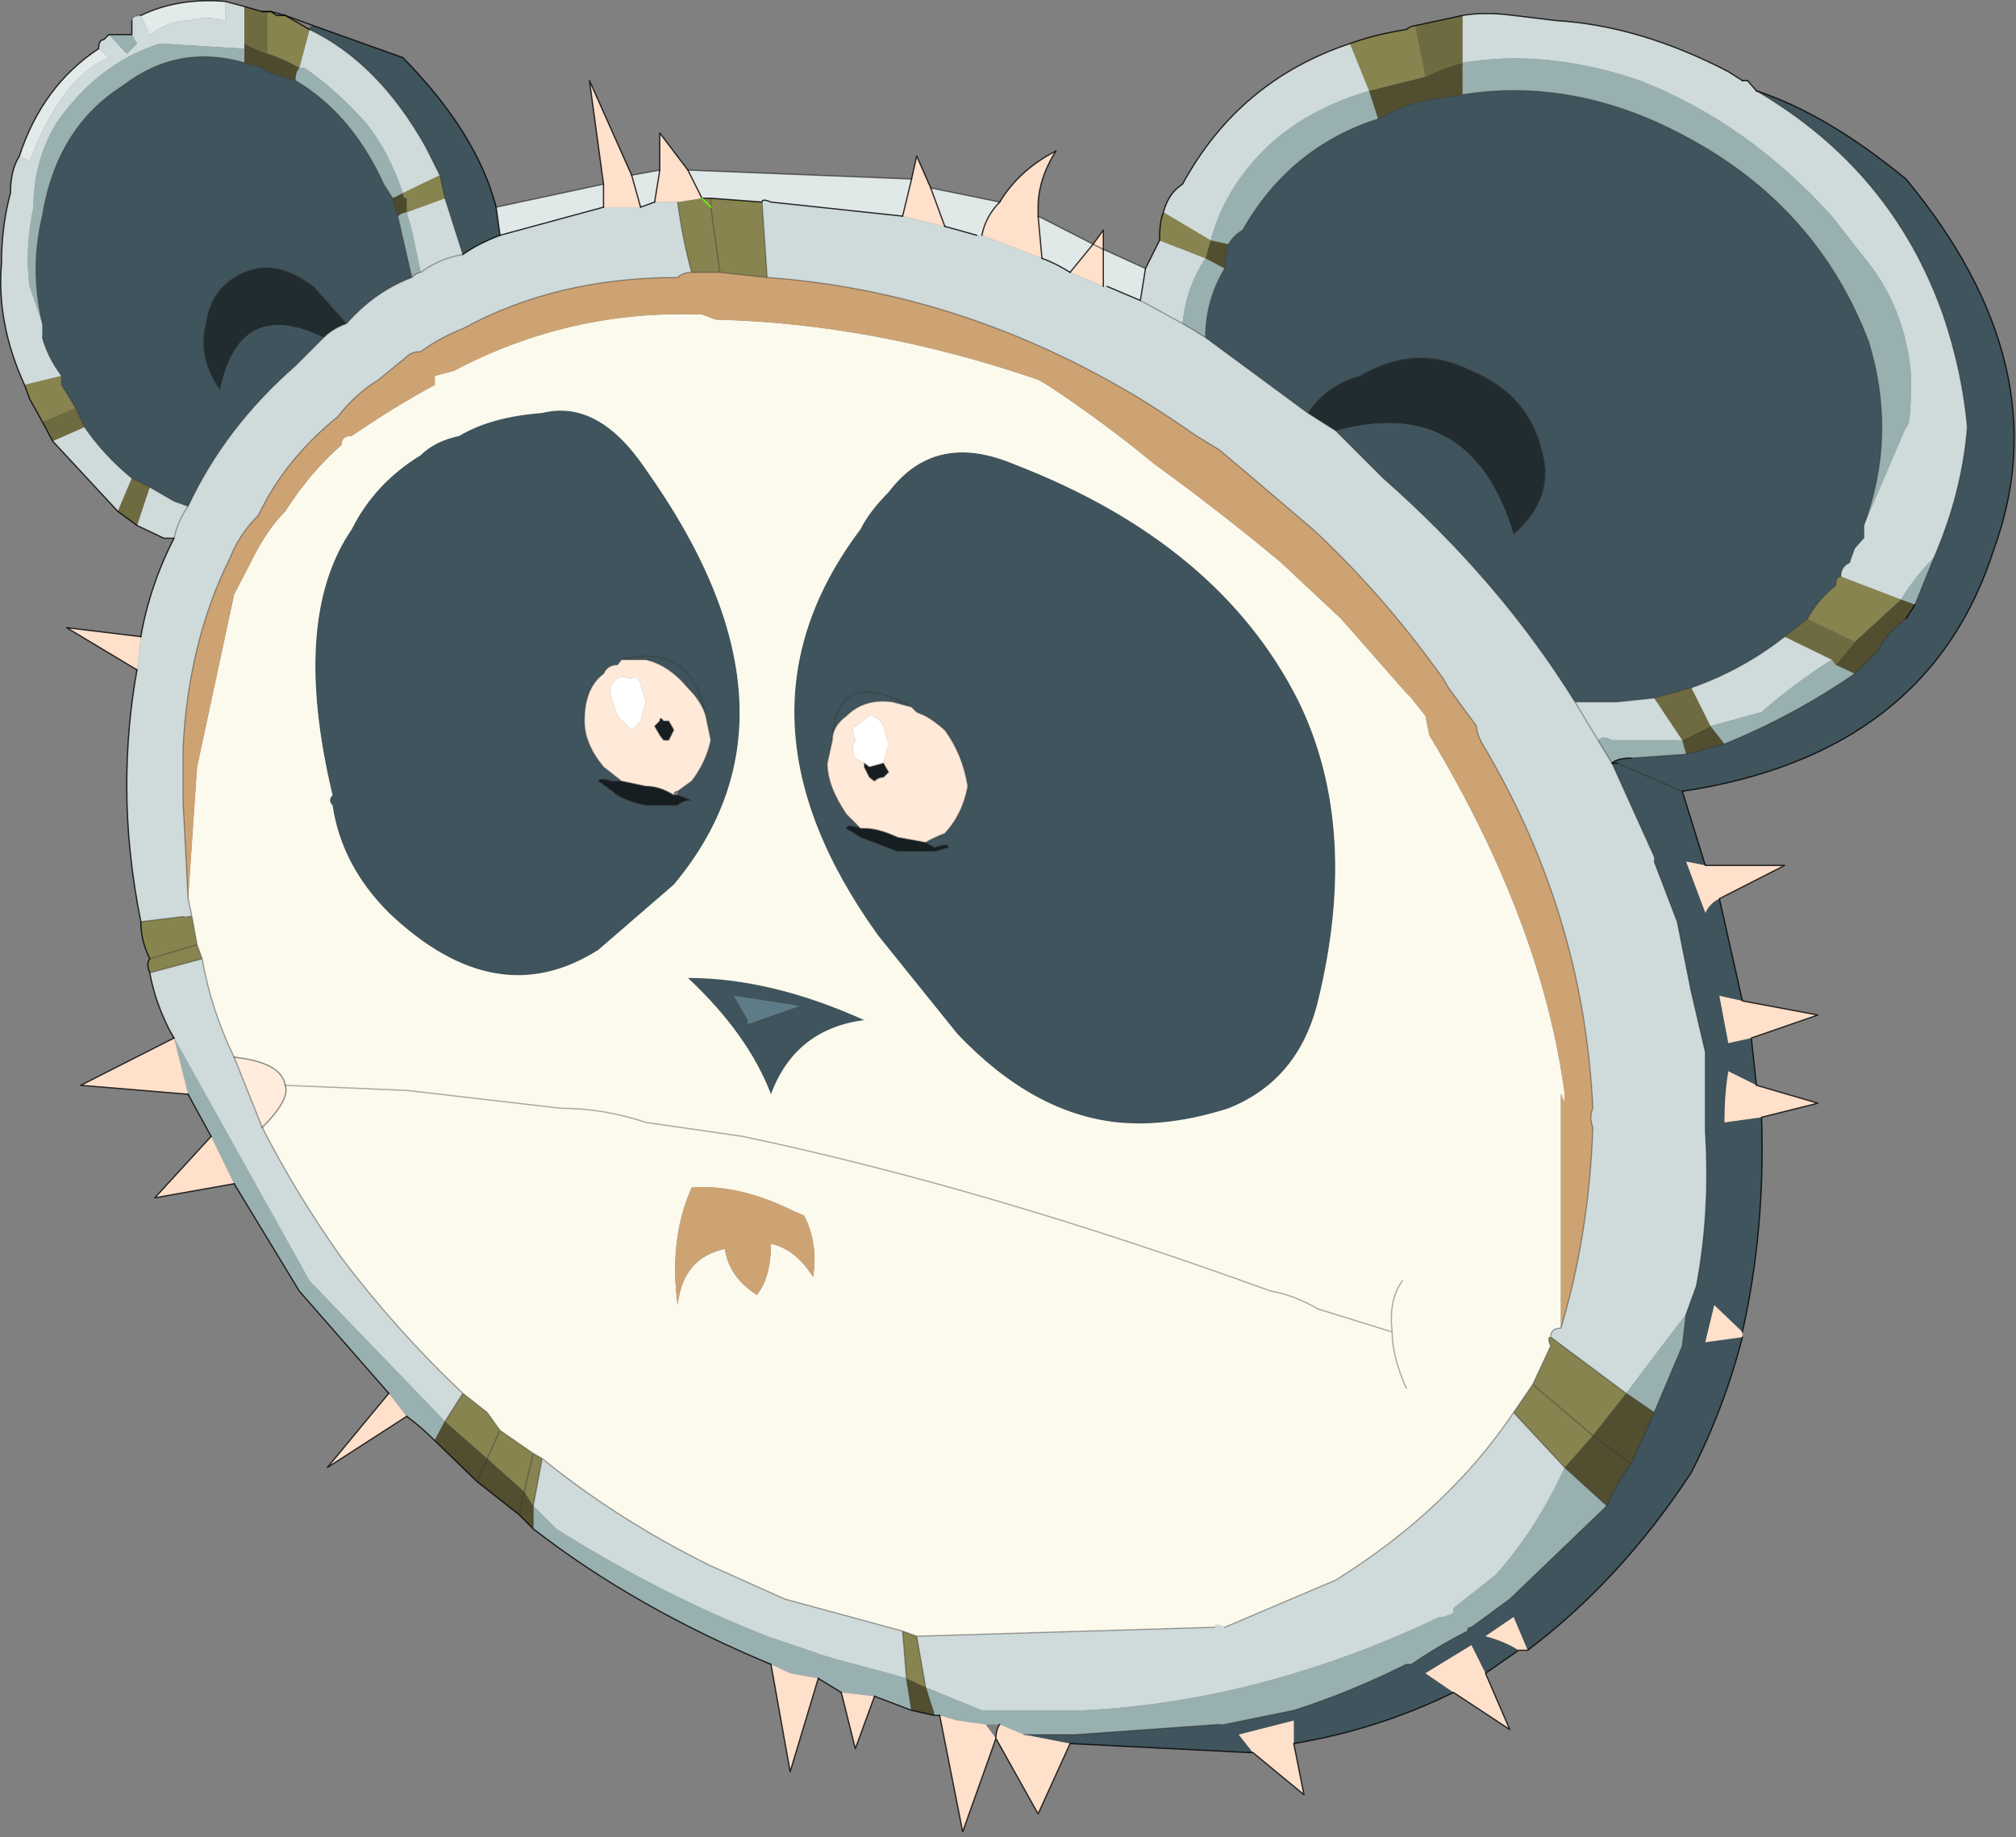 <?xml version="1.0" encoding="UTF-8" standalone="no"?>
<!DOCTYPE svg PUBLIC "-//W3C//DTD SVG 1.1//EN" "http://www.w3.org/Graphics/SVG/1.1/DTD/svg11.dtd">
<svg width="100%" height="100%" viewBox="0 0 169 154" version="1.1" xmlns="http://www.w3.org/2000/svg" xmlns:xlink="http://www.w3.org/1999/xlink" xml:space="preserve" xmlns:serif="http://www.serif.com/" style="fill-rule:evenodd;clip-rule:evenodd;stroke-linecap:round;stroke-linejoin:round;">
    <rect x="0" y="0" width="169" height="154" fill="#808080" stroke="none"/>
    <g transform="matrix(1,0,0,1,-182.504,-116.236)">
        <g transform="matrix(2.143,0,0,2.143,-305.117,-220.635)">
            <g id="shape0">
                <path d="M296.25,160.75C299.783,162.817 302.217,165.733 303.55,169.5C304.05,170.967 304.367,172.433 304.5,173.9C304.367,175.6 303.933,177.3 303.2,179C302.7,179.5 302.267,180.05 301.9,180.65L299.55,179.75C299.55,179.483 299.667,179.3 299.9,179.2L300.1,178.65L300.45,178.25L300.45,177.75L302.1,173.9C302.233,173.9 302.3,173.233 302.3,171.9C302.167,170.3 301.667,168.9 300.8,167.7L299.2,165.65C297,163.217 294.5,161.45 291.7,160.35C289.267,159.517 286.95,159.283 284.75,159.65L284.75,157.8C285.35,157.7 286.017,157.7 286.75,157.8L288.4,158C290.6,158.133 292.85,158.8 295.15,160L295.7,160.35L295.9,160.35L296.25,160.75M234.35,197.8L234.15,197.45C233.783,196.717 233.533,195.983 233.4,195.25L235.45,194.7C235.683,196.033 236.1,197.317 236.7,198.55L237.8,201.3C238.667,203 239.7,204.7 240.9,206.4C242.367,208.333 243.95,210.1 245.65,211.7L244.95,212.8L239.65,207.3L234.35,197.8M233.05,193.25C232.683,191.417 232.5,189.65 232.5,187.95C232.5,186.383 232.633,184.867 232.9,183.4L233.05,182.1C233.283,180.767 233.717,179.483 234.35,178.25L233.95,178.25L232.9,177.75L233.4,176.25L234.35,176.8L234.9,177C235.867,174.933 237.267,173.1 239.1,171.5L240.2,170.4C240.433,170.167 240.733,169.983 241.1,169.85C241.833,169.017 242.683,168.417 243.65,168.05C243.783,167.917 243.9,167.85 244,167.85L243.65,166.2L243.45,165.5L244.95,164.95L245.65,167.15C246.017,166.883 246.5,166.633 247.1,166.4L251.15,165.3L252.6,165.3L253.15,165.1L254.05,165.1C254.183,166.1 254.367,167.017 254.6,167.85C254.367,167.85 254.183,167.917 254.05,168.05C250.883,168.05 248.083,168.717 245.65,170.05C245.05,170.283 244.5,170.583 244,170.95C243.767,170.95 243.583,171.017 243.45,171.15L242.35,172.05C241.75,172.417 241.217,172.9 240.75,173.5C239.383,174.6 238.35,175.883 237.65,177.35C237.15,177.85 236.783,178.4 236.55,179C235.45,181.2 234.833,183.7 234.7,186.5L234.7,188.5L234.9,192.35L235.05,193.05L234.7,193.05L233.05,193.25M232.15,177.2L229.6,174.45L230.85,173.9C231.35,174.633 231.967,175.3 232.7,175.9L232.15,177.2M228.5,172.25C227.767,170.65 227.467,169.067 227.6,167.5C227.6,166.533 227.717,165.617 227.95,164.75C227.95,164.15 228.067,163.667 228.3,163.3L228.7,163.5C229.533,161.3 230.567,159.95 231.8,159.45L231.4,159.1C231.4,158.867 231.467,158.75 231.6,158.75L231.8,158.55L232.5,159.3L232.9,158.9L232.7,158.55L232.7,158C232.7,157.867 232.817,157.8 233.05,157.8L233.4,158.55C233.9,158.183 234.4,158 234.9,158C235.367,157.867 235.85,157.867 236.35,158L236.35,157.25L237.1,157.45L237.1,159.1L233.8,158.9C232.2,159.4 230.85,160.433 229.75,162C229.15,163 228.85,164.1 228.85,165.3C228.617,166.4 228.567,167.433 228.7,168.4L229.2,169.85L229.2,170.4C229.333,170.9 229.583,171.4 229.95,171.9L228.5,172.25M272.35,167.7L272.9,166.6L274.7,167.3C274.2,168.033 273.9,168.883 273.8,169.85C274.033,169.983 274.333,170.167 274.7,170.4L278.7,173.35L279.8,174.05L281.65,175.9C284.683,178.567 287.183,181.483 289.15,184.65L290.8,184.65L292.25,184.5L293.35,186.15L290.6,186.15C290.367,186.017 290.183,186.017 290.05,186.15L290.6,187.05L292.25,190.7L292.25,190.9L293.15,193.25L293.7,196L294.25,198.35L294.25,201.45C294.383,203.55 294.267,205.567 293.9,207.5L293.5,208.6L291.15,211.7L288.2,209.5C288.2,209.267 288.333,209.15 288.6,209.15C289.333,206.717 289.75,204.1 289.85,201.3C289.75,201.033 289.75,200.783 289.85,200.55C289.617,195.55 288.217,190.867 285.65,186.5C285.417,186.133 285.3,185.833 285.3,185.6L284.2,184.1L284,183.75C282.433,181.55 280.733,179.6 278.9,177.9L276.55,175.9L275.25,174.8L274.35,174.25C273.483,173.65 272.75,173.167 272.15,172.8C267.517,170 262.65,168.417 257.55,168.05L257.35,165.1C257.35,165 257.467,165 257.7,165.1L262.85,165.65L264.5,166.05L265.75,166.4L265.95,166.4L268.3,167.3C268.667,167.433 269.033,167.617 269.4,167.85L270.7,168.4L270.85,168.4L272.15,168.95L272.35,167.7M273.05,165.5C273.183,165 273.433,164.633 273.8,164.4C275.267,161.7 277.45,159.867 280.35,158.9L281.1,160.75C279.5,161.217 278.167,161.95 277.1,162.95C276,164.017 275.267,165.233 274.9,166.6L273.05,165.5M293.7,184.1C295.033,183.633 296.25,182.967 297.35,182.1L299.2,183C298.2,183.633 297.283,184.317 296.45,185.05L294.45,185.6L293.7,184.1M289.15,184.65L290.05,186.15L289.15,184.65M234.9,177C234.633,177.367 234.45,177.783 234.35,178.25C234.45,177.783 234.633,177.367 234.9,177M243.3,164.75C242.933,163.65 242.45,162.733 241.85,162C241.117,161.167 240.317,160.45 239.45,159.85L239.25,159.85L239.65,158.35C241.45,159.217 242.967,160.75 244.2,162.95L244.75,164.05L243.3,164.75M245.65,167.15C245.05,167.25 244.5,167.483 244,167.85C244.5,167.483 245.05,167.25 245.65,167.15M272.15,168.95L273.8,169.85L272.15,168.95M248.75,214.25C250.717,215.85 252.917,217.25 255.35,218.45L258.25,219.75L262.85,221L263,222.85L262.3,222.65L260.25,222.1L259.75,221.95L257.55,221.2C254.75,220.1 252,218.7 249.3,217L248.4,216.1L248.75,214.25M263.4,221.2L275.05,220.85C275.05,220.717 275.183,220.717 275.45,220.85L279.8,219C282.733,217.167 285.05,214.983 286.75,212.45L288.75,214.6C288.017,216.2 287.117,217.6 286.05,218.8L284.4,220.1L284.4,220.3L284,220.45L283.85,220.45C279.217,222.65 274.583,223.867 269.95,224.1L265.95,224.1L263.75,223.2L263.4,221.2" style="fill:#cfdada;"/>
                <path d="M233.4,195.25C233.3,195.017 233.3,194.833 233.4,194.7C233.167,194.233 233.05,193.75 233.05,193.25L234.7,193.05L235.05,193.05L235.25,194.15L235.45,194.7L233.4,195.25M229.2,173.7L228.7,172.8L228.5,172.25L229.95,171.9L229.95,172.25L230.5,173.15L229.2,173.7M272.9,166.6C272.9,166.1 272.95,165.733 273.05,165.5L274.9,166.6L274.7,167.3L272.9,166.6M280.35,158.9C280.983,158.667 281.717,158.483 282.55,158.35C282.683,158.25 282.8,158.2 282.9,158.2L283.3,160.2L281.1,160.75L280.35,158.9M299.55,179.75L301.9,180.65L300.1,182.3L298.25,181.4C298.517,180.9 298.883,180.467 299.35,180.1C299.35,179.867 299.417,179.75 299.55,179.75M257.55,168.05L255.7,167.85L254.6,167.85C254.367,167.017 254.183,166.1 254.05,165.1L255,164.95L255.35,164.95L255.35,165.3L255.35,164.95L257.35,165.1L257.55,168.05M288.2,209.5L291.15,211.7L289.85,213.35L288.75,214.6L286.75,212.45L287.5,211.35L288.2,209.85C288.1,209.617 288.1,209.5 288.2,209.5M238,157.65L238.15,157.65L238.35,157.8L238.7,157.8L239.65,158.35L239.25,159.85C238.783,159.583 238.367,159.4 238,159.3L238,157.65M243.3,164.75L244.75,164.05L244.95,164.95L243.45,165.5L243.45,164.95C243.35,164.95 243.3,164.883 243.3,164.75M255.35,165.3L255,164.95L255.35,165.3L255.7,167.85L255.35,165.3M245.65,211.7L246.6,212.45L247.1,213.15L248.4,214.05L248.75,214.25L248.4,216.1L248.05,215.55L248.4,214.05L248.05,215.55L246.6,214.25L244.95,212.8L245.65,211.7M262.85,221L263.4,221.2L263.75,223.2L263,222.85L262.85,221M247.1,213.15L246.6,214.25L247.1,213.15M235.25,194.15L233.4,194.7L235.25,194.15M287.5,211.35L289.85,213.35L287.5,211.35" style="fill:#88844f;"/>
                <path d="M303.2,179L302.45,180.85L301.9,180.65C302.267,180.05 302.7,179.5 303.2,179M300.1,183.55C298.5,184.65 296.8,185.567 295,186.3L294.45,185.6L296.45,185.05C297.283,184.317 298.2,183.633 299.2,183L299.35,183.2L300.1,183.55M293.5,186.7L291.35,186.85C290.983,186.85 290.733,186.917 290.6,187.05L290.05,186.15C290.183,186.017 290.367,186.017 290.6,186.15L293.35,186.15L293.5,186.7M264.3,224.3L264.1,224.3L263.75,223.2L265.95,224.1L269.95,224.1C274.583,223.867 279.217,222.65 283.85,220.45L284,220.45L284.4,220.3L284.4,220.1L286.05,218.8C287.117,217.6 288.017,216.2 288.75,214.6L290.4,216.1L286.6,219.75L285.1,220.85C285,220.85 284.95,220.9 284.95,221C284.217,221.367 283.483,221.8 282.75,222.3L282.55,222.3C281.083,223.033 279.617,223.633 278.15,224.1L275.45,224.65L275.25,224.65L269.6,225.05L267.6,225.05L266.65,224.65L266.1,224.65L265,224.5L264.3,224.3M263.2,224.1L261.75,223.55L260.45,223.4L259.55,222.85L258.45,222.65L257.7,222.3C254.167,220.833 251.067,219.067 248.4,217L248.4,216.1L249.3,217C252,218.7 254.75,220.1 257.55,221.2L259.75,221.95L260.25,222.1L262.3,222.65L263,222.85L263.2,224.1M244.55,213.55C244.183,213.183 243.817,212.867 243.45,212.6L242.75,211.7L239.25,207.7L236.7,203.5L235.8,201.65L234.9,200L234.35,197.8L239.65,207.3L244.95,212.8L244.55,213.55M231.8,158.55L232.7,158.55L232.9,158.9L232.5,159.3L231.8,158.55M284.75,159.65C286.95,159.283 289.267,159.517 291.7,160.35C294.5,161.45 297,163.217 299.2,165.65L300.8,167.7C301.667,168.9 302.167,170.3 302.3,171.9C302.3,173.233 302.233,173.9 302.1,173.9L300.45,177.75C301.317,175.417 301.383,173.033 300.65,170.6C299.317,167.067 296.933,164.383 293.5,162.55C290.6,160.983 287.683,160.433 284.75,160.9L284.75,159.65M281.1,160.75L281.45,161.85C279.15,162.583 277.383,164.033 276.15,166.2C275.917,166.333 275.733,166.517 275.6,166.75L274.9,166.6C275.267,165.233 276,164.017 277.1,162.95C278.167,161.95 279.5,161.217 281.1,160.75M291.15,211.7L293.5,208.6L293.35,209.85L292.25,212.45L291.15,211.7M237.1,159.1L237.1,159.65C235.367,159.15 233.783,159.45 232.35,160.55C230.617,161.65 229.567,163.35 229.2,165.65C228.867,167.017 228.867,168.417 229.2,169.85L228.7,168.4C228.567,167.433 228.617,166.4 228.85,165.3C228.85,164.1 229.15,163 229.75,162C230.85,160.433 232.2,159.4 233.8,158.9L237.1,159.1M239.1,160.35C239.1,160.117 239.15,159.95 239.25,159.85L239.45,159.85C240.317,160.45 241.117,161.167 241.85,162C242.45,162.733 242.933,163.65 243.3,164.75L242.9,164.95L242.55,164.4C241.717,162.567 240.567,161.217 239.1,160.35M243.65,168.05L243.1,165.65C243.233,165.55 243.35,165.5 243.45,165.5L243.65,166.2L244,167.85C243.9,167.85 243.783,167.917 243.65,168.05M274.7,167.3L275.45,167.7C274.95,168.533 274.7,169.433 274.7,170.4C274.333,170.167 274.033,169.983 273.8,169.85C273.9,168.883 274.2,168.033 274.7,167.3" style="fill:#99b0b0;"/>
                <path d="M302.45,180.85L302.1,181.4C301.6,181.767 301.233,182.183 301,182.65L300.1,183.55L299.35,183.2L300.1,182.3L301.9,180.65L302.45,180.85M295,186.3L293.5,186.7L293.35,186.15L294.45,185.6L295,186.3M264.1,224.3L263.2,224.1L263,222.85L263.75,223.2L264.1,224.3M248.4,217L247.85,216.45L246.2,215.15L244.55,213.55L244.95,212.8L246.6,214.25L248.05,215.55L248.4,216.1L248.4,217M281.45,161.85L281.1,160.75L283.3,160.2C283.767,159.967 284.25,159.783 284.75,159.65L284.75,160.9L283.45,161.1C282.75,161.233 282.083,161.483 281.45,161.85M274.9,166.6L275.6,166.75C275.5,167.017 275.45,167.333 275.45,167.7L274.7,167.3L274.9,166.6M247.85,216.45L248.05,215.55L247.85,216.45M246.2,215.15L246.6,214.25L246.2,215.15M292.25,212.45L291.35,214.45C290.983,214.917 290.667,215.467 290.4,216.1L288.75,214.6L289.85,213.35L291.15,211.7L292.25,212.45M289.85,213.35L291.35,214.45L289.85,213.35" style="fill:#514f2f;"/>
                <path d="M232.9,177.75L232.15,177.2L232.7,175.9L233.4,176.25L232.9,177.75M229.6,174.45L229.2,173.7L230.5,173.15L230.85,173.9L229.6,174.45M237.1,157.45L237.8,157.65L238,157.65L238,159.3C237.633,159.167 237.333,159.033 237.1,158.9L237.1,157.45M282.9,158.2L284.75,157.8L284.75,159.65C284.25,159.783 283.767,159.967 283.3,160.2L282.9,158.2M292.25,184.5L293.7,184.1L294.45,185.6L293.35,186.15L292.25,184.5M297.35,182.1L298.25,181.4L300.1,182.3L299.35,183.2L299.2,183L297.35,182.1" style="fill:#6f6b40;"/>
                <path d="M296.25,160.75C298.083,161.35 300.033,162.5 302.1,164.2C306.133,169.067 307.283,173.883 305.55,178.65C303.85,184.017 299.783,187.183 293.35,188.15L290.8,187.05L293.35,188.15L294.25,191.05L293.5,190.9L294.25,192.9C294.383,192.633 294.567,192.45 294.8,192.35L295.7,196.35L294.8,196.15L295.15,198L296.05,197.8L296.25,199.65L295.15,199.1C295.05,199.7 295,200.367 295,201.1L296.45,200.9C296.55,203.833 296.3,206.633 295.7,209.3L294.6,208.25L294.25,209.7L295.7,209.5C295.233,211.333 294.567,213.1 293.7,214.8C291.867,217.6 289.733,219.917 287.3,221.75L286.75,220.45L285.65,221.2C286.15,221.333 286.583,221.517 286.95,221.75L285.65,222.65L285.1,221.55L283.3,222.65L284.4,223.4C282.433,224.367 280.35,225.033 278.15,225.4L278.15,224.5L276,225.05L276.55,225.75L276.35,225.75L269.4,225.4L267.6,225.05L269.6,225.05L275.25,224.65L275.45,224.65L278.15,224.1C279.617,223.633 281.083,223.033 282.55,222.3L282.75,222.3C283.483,221.8 284.217,221.367 284.95,221C284.95,220.9 285,220.85 285.1,220.85L286.6,219.75L290.4,216.1C290.667,215.467 290.983,214.917 291.35,214.45L292.25,212.45L293.35,209.85L293.5,208.6L293.9,207.5C294.267,205.567 294.383,203.55 294.25,201.45L294.25,198.35L293.7,196L293.15,193.25L292.25,190.9L292.25,190.7L290.6,187.05L290.8,187.05L290.6,187.05C290.733,186.917 290.983,186.85 291.35,186.85L293.5,186.7L295,186.3C296.8,185.567 298.5,184.65 300.1,183.55L301,182.65C301.233,182.183 301.6,181.767 302.1,181.4L302.45,180.85L303.2,179C303.933,177.3 304.367,175.6 304.5,173.9C304.367,172.433 304.05,170.967 303.55,169.5C302.217,165.733 299.783,162.817 296.25,160.75M239.8,158.2L243.3,159.45C245.233,161.417 246.45,163.367 246.95,165.3L247.1,166.4C246.5,166.633 246.017,166.883 245.65,167.15L244.95,164.95L244.75,164.05L244.2,162.95C242.967,160.75 241.45,159.217 239.65,158.35C239.65,158.25 239.7,158.2 239.8,158.2M300.45,177.75L300.45,178.25L300.1,178.65L299.9,179.2C299.667,179.3 299.55,179.483 299.55,179.75C299.417,179.75 299.35,179.867 299.35,180.1C298.883,180.467 298.517,180.9 298.25,181.4L297.35,182.1C296.25,182.967 295.033,183.633 293.7,184.1L292.25,184.5L290.8,184.65L289.15,184.65C287.183,181.483 284.683,178.567 281.65,175.9L279.8,174.05C283.333,173.083 285.65,174.433 286.75,178.1C287.85,177.133 288.217,176.033 287.85,174.8C287.483,173.333 286.567,172.3 285.1,171.7C283.633,170.967 282.183,171.033 280.75,171.9C279.883,172.133 279.2,172.617 278.7,173.35L274.7,170.4C274.7,169.433 274.95,168.533 275.45,167.7C275.45,167.333 275.5,167.017 275.6,166.75C275.733,166.517 275.917,166.333 276.15,166.2C277.383,164.033 279.15,162.583 281.45,161.85C282.083,161.483 282.75,161.233 283.45,161.1L284.75,160.9C287.683,160.433 290.6,160.983 293.5,162.55C296.933,164.383 299.317,167.067 300.65,170.6C301.383,173.033 301.317,175.417 300.45,177.75M237.1,159.65L237.8,159.85L238,160L239.1,160.35C240.567,161.217 241.717,162.567 242.55,164.4L242.9,164.95L243.1,165.65L243.65,168.05C242.683,168.417 241.833,169.017 241.1,169.85L239.8,168.4C238.833,167.667 237.933,167.483 237.1,167.85C236.233,168.217 235.733,168.883 235.6,169.85C235.367,170.717 235.55,171.583 236.15,172.45C236.65,170.017 238,169.333 240.2,170.4L239.1,171.5C237.267,173.1 235.867,174.933 234.9,177L234.35,176.8L233.4,176.25L232.7,175.9C231.967,175.3 231.35,174.633 230.85,173.9L230.5,173.15L229.95,172.25L229.95,171.9C229.583,171.4 229.333,170.9 229.2,170.4L229.2,169.85C228.867,168.417 228.867,167.017 229.2,165.65C229.567,163.35 230.617,161.65 232.35,160.55C233.783,159.45 235.367,159.15 237.1,159.65M252.8,175.55C257.3,181.883 257.667,187.3 253.9,191.8L250.95,194.35C248.283,196.05 245.55,195.567 242.75,192.9C241.517,191.667 240.783,190.267 240.55,188.7C240.417,188.567 240.417,188.433 240.55,188.3C239.45,183.7 239.7,180.233 241.3,177.9C241.9,176.7 242.8,175.733 244,175C244.367,174.633 244.867,174.383 245.5,174.25C246.333,173.75 247.417,173.45 248.75,173.35C250.217,172.983 251.567,173.717 252.8,175.55M254.05,188.15L254.6,187.75C254.967,187.283 255.217,186.75 255.35,186.15L255.15,185.2C255.05,184.833 254.817,184.467 254.45,184.1C253.95,183.5 253.4,183.133 252.8,183L251.85,183L251.7,183.2C251.433,183.2 251.25,183.317 251.15,183.55C250.65,183.917 250.4,184.533 250.4,185.4C250.4,186 250.65,186.6 251.15,187.2L251.85,187.75L251.5,187.75C251.133,187.65 250.95,187.65 250.95,187.75L251.5,188.15C251.733,188.383 252.167,188.567 252.8,188.7L254.05,188.7C254.183,188.567 254.367,188.5 254.6,188.5L254.05,188.3L254.05,188.15M251.85,183C253.683,182.533 254.783,183.267 255.15,185.2C254.783,183.267 253.683,182.533 251.85,183M260.1,186.15L259.9,187.05C259.9,187.65 260.15,188.317 260.65,189.05L261.2,189.6C260.833,189.467 260.65,189.467 260.65,189.6L261.2,189.95L262.65,190.5L264.1,190.5L264.65,190.35C264.65,190.217 264.467,190.217 264.1,190.35L263.75,190.15C263.983,190.017 264.233,189.9 264.5,189.8C264.967,189.3 265.267,188.683 265.4,187.95C265.267,187.117 264.967,186.383 264.5,185.75C264.233,185.517 263.983,185.333 263.75,185.2L263.4,185.05L263.2,184.85L262.45,184.65C261.717,184.55 261.117,184.733 260.65,185.2C260.283,185.467 260.1,185.783 260.1,186.15C260.2,184.183 261.233,183.75 263.2,184.85C261.233,183.75 260.2,184.183 260.1,186.15M261.2,177.9C261.433,177.433 261.8,176.95 262.3,176.45C263.5,174.85 265.133,174.483 267.2,175.35C272.567,177.417 276.283,180.517 278.35,184.65C279.95,187.95 280.2,191.85 279.1,196.35C278.6,198.417 277.433,199.817 275.6,200.55C274.033,201.05 272.583,201.233 271.25,201.1C269.05,200.867 266.967,199.717 265,197.65L261.9,193.8C257.767,188.067 257.533,182.767 261.2,177.9M257.7,200C257.1,198.433 256.017,196.917 254.45,195.45C256.617,195.45 258.917,196 261.35,197.1C259.55,197.333 258.333,198.3 257.7,200M256.25,196.15L256.8,197.1L256.8,197.25L258.8,196.55L256.25,196.15" style="fill:#3f545c;"/>
                <path d="M278.7,173.35C279.2,172.617 279.883,172.133 280.75,171.9C282.183,171.033 283.633,170.967 285.1,171.7C286.567,172.3 287.483,173.333 287.85,174.8C288.217,176.033 287.85,177.133 286.75,178.1C285.65,174.433 283.333,173.083 279.8,174.05L278.7,173.35M240.2,170.4C238,169.333 236.65,170.017 236.15,172.45C235.55,171.583 235.367,170.717 235.6,169.85C235.733,168.883 236.233,168.217 237.1,167.85C237.933,167.483 238.833,167.667 239.8,168.4L241.1,169.85C240.733,169.983 240.433,170.167 240.2,170.4" style="fill:#212c30;"/>
                <path d="M294.25,191.05L297.35,191.05L294.8,192.35C294.567,192.45 294.383,192.633 294.25,192.9L293.5,190.9L294.25,191.05M295.7,196.35L298.65,196.9L296.05,197.8L295.15,198L294.8,196.15L295.7,196.35M296.25,199.65L298.65,200.35L296.45,200.9L295,201.1C295,200.367 295.05,199.7 295.15,199.1L296.25,199.65M295.7,209.3L295.7,209.5L294.25,209.7L294.6,208.25L295.7,209.3M287.3,221.75L286.95,221.75C286.583,221.517 286.15,221.333 285.65,221.2L286.75,220.45L287.3,221.75M285.65,222.65L286.6,224.85L284.4,223.4L283.3,222.65L285.1,221.55L285.65,222.65M278.15,225.4L278.55,227.4L276.55,225.75L276,225.05L278.15,224.5L278.15,225.4M269.4,225.4L268.15,228.15L266.5,225.2L265.2,228.85L264.3,224.3L265,224.5L266.1,224.65L266.5,225.2C266.5,224.967 266.55,224.783 266.65,224.65L267.6,225.05L269.4,225.4M261.75,223.55L261,225.6L260.45,223.4L261.75,223.55M259.55,222.85L258.45,226.5L257.7,222.3L258.45,222.65L259.55,222.85M243.45,212.6L240.35,214.6L242.75,211.7L243.45,212.6M236.7,203.5L233.6,204.05L235.8,201.65L236.7,203.5M234.9,200L230.7,199.65L234.35,197.8L234.9,200M232.9,183.4L230.15,181.75L233.05,182.1L232.9,183.4M251.15,164.4L250.6,160.35L252.25,164.05L252.6,165.3L251.15,165.3L251.15,164.4M253.35,163.85L253.35,162.4L254.45,163.85L255,164.95L254.05,165.1L253.15,165.1L253.35,163.85M263.2,164.2L263.4,163.3L263.95,164.55L264.5,166.05L262.85,165.65L263.2,164.2M266.65,165.1C267.15,164.267 267.883,163.6 268.85,163.1C268.383,163.833 268.15,164.567 268.15,165.3L268.15,165.65L268.3,167.3L265.95,166.4C266.05,165.9 266.283,165.467 266.65,165.1M270.3,166.75L270.7,166.2L270.7,166.95L270.3,166.75L270.7,166.95L270.7,168.4L269.4,167.85L270.3,166.75" style="fill:#ffe0ca;"/>
                <path d="M237.1,159.1L237.1,158.9C237.333,159.033 237.633,159.167 238,159.3C238.367,159.4 238.783,159.583 239.25,159.85C239.15,159.95 239.1,160.117 239.1,160.35L238,160L237.8,159.85L237.1,159.65L237.1,159.1M243.1,165.65L242.9,164.95L243.3,164.75C243.3,164.883 243.35,164.95 243.45,164.95L243.45,165.5C243.35,165.5 243.233,165.55 243.1,165.65" style="fill:#4d4a2d;"/>
                <path d="M228.3,163.3C228.9,161.467 229.933,160.067 231.4,159.1L231.8,159.45C230.567,159.95 229.533,161.3 228.7,163.5L228.3,163.3M233.05,157.8C234.017,157.333 235.117,157.15 236.35,157.25L236.35,158C235.85,157.867 235.367,157.867 234.9,158C234.4,158 233.9,158.183 233.4,158.55L233.05,157.8" style="fill:#e3eaea;"/>
                <path d="M244.55,172.25L244.55,171.9L244.55,172.25M288.75,200L288.75,200.35L288.6,200L288.75,200M237.8,201.3L236.7,198.55C237.933,198.683 238.6,199.05 238.7,199.65C238.833,200.017 238.533,200.567 237.8,201.3" style="fill:#ffecdd;"/>
                <path d="M251.85,187.75L252.8,187.95C253.167,187.95 253.533,188.067 253.9,188.3L254.05,188.3L254.6,188.5C254.367,188.5 254.183,188.567 254.05,188.7L252.8,188.7C252.167,188.567 251.733,188.383 251.5,188.15L250.95,187.75C250.95,187.65 251.133,187.65 251.5,187.75L251.85,187.75M253.5,185.4L253.7,185.4L253.9,185.75L253.7,186.15L253.5,186.15L253.35,185.95L253.15,185.6L253.35,185.4C253.35,185.267 253.4,185.267 253.5,185.4M262.1,187.05L262.3,187.4L262.1,187.6C261.967,187.6 261.85,187.65 261.75,187.75L261.55,187.6L261.35,187.2L261.35,187.05L261.55,187.2L262.1,187.05M263.75,190.15L264.1,190.35C264.467,190.217 264.65,190.217 264.65,190.35L264.1,190.5L262.65,190.5L261.2,189.95L260.65,189.6C260.65,189.467 260.833,189.467 261.2,189.6L261.35,189.6C261.717,189.6 262.15,189.717 262.65,189.95L263.75,190.15" style="fill:#161e21;"/>
                <path d="M251.85,187.75L251.15,187.2C250.65,186.6 250.4,186 250.4,185.4C250.4,184.533 250.65,183.917 251.15,183.55C251.25,183.317 251.433,183.2 251.7,183.2L251.85,183L252.8,183C253.4,183.133 253.95,183.5 254.45,184.1C254.817,184.467 255.05,184.833 255.15,185.2L255.35,186.15C255.217,186.75 254.967,187.283 254.6,187.75L254.05,188.15C253.95,188.15 253.9,188.2 253.9,188.3C253.533,188.067 253.167,187.95 252.8,187.95L251.85,187.75M252.25,183.75C251.883,183.617 251.633,183.683 251.5,183.95C251.367,184.05 251.367,184.283 251.5,184.65L251.7,185.2L252.25,185.75L252.6,185.4L252.8,184.65L252.6,183.95C252.467,183.683 252.35,183.617 252.25,183.75M253.5,185.4C253.4,185.267 253.35,185.267 253.35,185.4L253.15,185.6L253.35,185.95L253.5,186.15L253.7,186.15L253.9,185.75L253.7,185.4L253.5,185.4M262.1,187.05L262.3,186.3L262.1,185.6C261.967,185.333 261.783,185.2 261.55,185.2L261,185.6C260.867,185.6 260.867,185.783 261,186.15C260.867,186.383 260.867,186.617 261,186.85L261.35,187.05L261.35,187.2L261.55,187.6L261.75,187.75C261.85,187.65 261.967,187.6 262.1,187.6L262.3,187.4L262.1,187.05M261.2,189.6L260.65,189.05C260.15,188.317 259.9,187.65 259.9,187.05L260.1,186.15C260.1,185.783 260.283,185.467 260.65,185.2C261.117,184.733 261.717,184.55 262.45,184.65L263.2,184.85L263.4,185.05L263.75,185.2C263.983,185.333 264.233,185.517 264.5,185.75C264.967,186.383 265.267,187.117 265.4,187.95C265.267,188.683 264.967,189.3 264.5,189.8C264.233,189.9 263.983,190.017 263.75,190.15L262.65,189.95C262.15,189.717 261.717,189.6 261.35,189.6L261.2,189.6" style="fill:#ffead9;"/>
                <path d="M252.25,183.75C252.35,183.617 252.467,183.683 252.6,183.95L252.8,184.65L252.6,185.4L252.25,185.75L251.7,185.2L251.5,184.65C251.367,184.283 251.367,184.05 251.5,183.95C251.633,183.683 251.883,183.617 252.25,183.75M261.35,187.05L261,186.85C260.867,186.617 260.867,186.383 261,186.15C260.867,185.783 260.867,185.6 261,185.6L261.55,185.2C261.783,185.2 261.967,185.333 262.1,185.6L262.3,186.3L262.1,187.05L261.55,187.2L261.35,187.05" style="fill:#fff;"/>
                <path d="M256.25,196.15L258.8,196.55L256.8,197.25L256.8,197.1L256.25,196.15" style="fill:#5e7c88;"/>
                <path d="M246.95,165.3L251.15,164.4L251.15,165.3L247.1,166.4L246.95,165.3M252.25,164.05L253.35,163.85L253.15,165.1L252.6,165.3L252.25,164.05M254.45,163.85L263.2,164.2L262.85,165.65L257.7,165.1C257.467,165 257.35,165 257.35,165.1L255.35,164.95L255,164.95L254.45,163.85M263.95,164.55L266.65,165.1C266.283,165.467 266.05,165.9 265.95,166.4L265.75,166.4L264.5,166.05L263.95,164.55M268.15,165.65L270.3,166.75L269.4,167.85C269.033,167.617 268.667,167.433 268.3,167.3L268.15,165.65M270.7,166.95L272.35,167.7L272.15,168.95L270.85,168.4L270.7,168.4L270.7,166.95" style="fill:#e1e8e8;"/>
                <path d="M234.9,192.35L235.25,187.2L236.7,180.45L237.45,179C237.817,178.267 238.233,177.667 238.7,177.2C239.333,176.2 240.067,175.333 240.9,174.6C240.9,174.367 241.033,174.25 241.3,174.25C242.367,173.517 243.45,172.85 244.55,172.25L244.55,171.9L245.3,171.7C248.333,170.1 251.567,169.367 255,169.5L255.55,169.7C259.683,169.8 263.883,170.583 268.15,172.05L268.5,172.25C269.967,173.217 271.367,174.25 272.7,175.35C274.4,176.583 276.05,177.867 277.65,179.2L280,181.4L282.55,184.3L282.75,184.5L283.3,185.2L283.45,185.95C286.383,190.817 288.15,195.5 288.75,200L288.6,200L288.6,209.15C288.333,209.15 288.2,209.267 288.2,209.5C288.1,209.5 288.1,209.617 288.2,209.85L287.5,211.35L286.75,212.45C285.05,214.983 282.733,217.167 279.8,219L275.45,220.85C275.183,220.717 275.05,220.717 275.05,220.85L263.4,221.2L262.85,221L258.25,219.75L255.35,218.45C252.917,217.25 250.717,215.85 248.75,214.25L248.4,214.05L247.1,213.15L246.6,212.45L245.65,211.7C243.95,210.1 242.367,208.333 240.9,206.4C239.7,204.7 238.667,203 237.8,201.3C238.533,200.567 238.833,200.017 238.7,199.65C238.6,199.05 237.933,198.683 236.7,198.55C236.1,197.317 235.683,196.033 235.45,194.7L235.25,194.15L235.05,193.05L234.9,192.35M252.8,175.55C251.567,173.717 250.217,172.983 248.75,173.35C247.417,173.45 246.333,173.75 245.5,174.25C244.867,174.383 244.367,174.633 244,175C242.8,175.733 241.9,176.7 241.3,177.9C239.7,180.233 239.45,183.7 240.55,188.3C240.417,188.433 240.417,188.567 240.55,188.7C240.783,190.267 241.517,191.667 242.75,192.9C245.55,195.567 248.283,196.05 250.95,194.35L253.9,191.8C257.667,187.3 257.3,181.883 252.8,175.55M261.2,177.9C257.533,182.767 257.767,188.067 261.9,193.8L265,197.65C266.967,199.717 269.05,200.867 271.25,201.1C272.583,201.233 274.033,201.05 275.6,200.55C277.433,199.817 278.6,198.417 279.1,196.35C280.2,191.85 279.95,187.95 278.35,184.65C276.283,180.517 272.567,177.417 267.2,175.35C265.133,174.483 263.5,174.85 262.3,176.45C261.8,176.95 261.433,177.433 261.2,177.9M259.35,207.15C259.483,206.283 259.367,205.483 259,204.75L258.65,204.6C257.183,203.867 255.833,203.55 254.6,203.65C254,204.983 253.817,206.517 254.05,208.25C254.183,207.017 254.8,206.283 255.9,206.05C256,206.783 256.417,207.383 257.15,207.85C257.517,207.383 257.7,206.717 257.7,205.85C258.333,205.983 258.883,206.417 259.35,207.15M257.7,200C258.333,198.3 259.55,197.333 261.35,197.1C258.917,196 256.617,195.45 254.45,195.45C256.017,196.917 257.1,198.433 257.7,200M282.4,207.3C282.033,207.8 281.9,208.467 282,209.3L279.1,208.4C278.467,208.033 277.85,207.8 277.25,207.7C269.817,205 262.933,202.983 256.6,201.65L252.8,201.1C251.7,200.733 250.6,200.55 249.5,200.55L243.45,199.85L238.7,199.65L243.45,199.85L249.5,200.55C250.6,200.55 251.7,200.733 252.8,201.1L256.6,201.65C262.933,202.983 269.817,205 277.25,207.7C277.85,207.8 278.467,208.033 279.1,208.4L282,209.3C281.9,208.467 282.033,207.8 282.4,207.3M282.55,211.5C282.183,210.667 282,209.933 282,209.3C282,209.933 282.183,210.667 282.55,211.5" style="fill:#fcfaed;"/>
                <path d="M257.55,168.05C262.65,168.417 267.517,170 272.15,172.8C272.75,173.167 273.483,173.65 274.35,174.25L275.25,174.8L276.55,175.9L278.9,177.9C280.733,179.6 282.433,181.55 284,183.75L284.2,184.1L285.3,185.6C285.3,185.833 285.417,186.133 285.65,186.5C288.217,190.867 289.617,195.55 289.85,200.55C289.75,200.783 289.75,201.033 289.85,201.3C289.75,204.1 289.333,206.717 288.6,209.15L288.6,200L288.75,200.35L288.75,200C288.15,195.5 286.383,190.817 283.45,185.95L283.3,185.2L282.75,184.5L282.55,184.3L280,181.4L277.65,179.2C276.05,177.867 274.4,176.583 272.7,175.35C271.367,174.25 269.967,173.217 268.5,172.25L268.15,172.05C263.883,170.583 259.683,169.8 255.55,169.7L255,169.5C251.567,169.367 248.333,170.1 245.3,171.7L244.55,171.9L244.55,172.25C243.45,172.85 242.367,173.517 241.3,174.25C241.033,174.25 240.9,174.367 240.9,174.6C240.067,175.333 239.333,176.2 238.7,177.2C238.233,177.667 237.817,178.267 237.45,179L236.7,180.45L235.25,187.2L234.9,192.35L234.7,188.5L234.7,186.5C234.833,183.7 235.45,181.2 236.55,179C236.783,178.4 237.15,177.85 237.65,177.35C238.35,175.883 239.383,174.6 240.75,173.5C241.217,172.9 241.75,172.417 242.35,172.05L243.45,171.15C243.583,171.017 243.767,170.95 244,170.95C244.5,170.583 245.05,170.283 245.65,170.05C248.083,168.717 250.883,168.05 254.05,168.05C254.183,167.917 254.367,167.85 254.6,167.85L255.7,167.85L257.55,168.05M259.35,207.15C258.883,206.417 258.333,205.983 257.7,205.85C257.7,206.717 257.517,207.383 257.15,207.85C256.417,207.383 256,206.783 255.9,206.05C254.8,206.283 254.183,207.017 254.05,208.25C253.817,206.517 254,204.983 254.6,203.65C255.833,203.55 257.183,203.867 258.65,204.6L259,204.75C259.367,205.483 259.483,206.283 259.35,207.15" style="fill:#cea373;"/>
                <path d="M302.45,180.85L302.1,181.4M291.35,186.85C290.983,186.85 290.733,186.917 290.6,187.05M264.3,224.3L264.1,224.3L263.2,224.1L261.75,223.55M260.45,223.4L259.55,222.85M257.7,222.3C254.167,220.833 251.067,219.067 248.4,217L247.85,216.45L246.2,215.15L244.55,213.55C244.183,213.183 243.817,212.867 243.45,212.6M242.75,211.7L239.25,207.7L236.7,203.5M235.8,201.65L234.9,200M234.35,197.8L234.15,197.45C233.783,196.717 233.533,195.983 233.4,195.25C233.3,195.017 233.3,194.833 233.4,194.7C233.167,194.233 233.05,193.75 233.05,193.25C232.683,191.417 232.5,189.65 232.5,187.95C232.5,186.383 232.633,184.867 232.9,183.4M233.05,182.1C233.283,180.767 233.717,179.483 234.35,178.25L233.95,178.25L232.9,177.75L232.15,177.2L229.6,174.45L229.2,173.7L228.7,172.8L228.5,172.25C227.767,170.65 227.467,169.067 227.6,167.5C227.6,166.533 227.717,165.617 227.95,164.75C227.95,164.15 228.067,163.667 228.3,163.3C228.9,161.467 229.933,160.067 231.4,159.1C231.4,158.867 231.467,158.75 231.6,158.75L231.8,158.55L232.7,158.55L232.7,158M233.05,157.8C234.017,157.333 235.117,157.15 236.35,157.25L237.1,157.45L237.8,157.65L238.15,157.65L238.35,157.8L238.7,157.8L239.65,158.35M272.35,167.7L272.9,166.6C272.9,166.1 272.95,165.733 273.05,165.5C273.183,165 273.433,164.633 273.8,164.4C275.267,161.7 277.45,159.867 280.35,158.9C280.983,158.667 281.717,158.483 282.55,158.35C282.683,158.25 282.8,158.2 282.9,158.2L284.75,157.8C285.35,157.7 286.017,157.7 286.75,157.8L288.4,158C290.6,158.133 292.85,158.8 295.15,160L295.7,160.35M295.9,160.35L296.25,160.75M257.35,165.1C257.35,165 257.467,165 257.7,165.1L262.85,165.65M245.65,167.15C246.017,166.883 246.5,166.633 247.1,166.4L251.15,165.3M253.15,165.1L252.6,165.3M255.35,164.95L255,164.95M255.35,164.95L257.35,165.1M272.15,168.95L270.85,168.4M269.4,167.85C269.033,167.617 268.667,167.433 268.3,167.3M265.75,166.4L264.5,166.05M272.15,168.95L272.35,167.7" style="fill:none;fill-rule:nonzero;stroke:#000;stroke-opacity:0.8;stroke-width:0.05px;"/>
                <path d="M232.7,158C232.7,157.867 232.817,157.8 233.05,157.8M300.45,177.75L300.45,178.25M299.9,179.2C299.667,179.3 299.55,179.483 299.55,179.75C299.417,179.75 299.35,179.867 299.35,180.1C298.883,180.467 298.517,180.9 298.25,181.4L297.35,182.1C296.25,182.967 295.033,183.633 293.7,184.1L292.25,184.5L290.8,184.65L289.15,184.65C287.183,181.483 284.683,178.567 281.65,175.9L279.8,174.05L278.7,173.35C279.2,172.617 279.883,172.133 280.75,171.9C282.183,171.033 283.633,170.967 285.1,171.7C286.567,172.3 287.483,173.333 287.85,174.8C288.217,176.033 287.85,177.133 286.75,178.1M275.6,166.75C275.733,166.517 275.917,166.333 276.15,166.2C277.383,164.033 279.15,162.583 281.45,161.85C282.083,161.483 282.75,161.233 283.45,161.1L284.75,160.9C287.683,160.433 290.6,160.983 293.5,162.55C296.933,164.383 299.317,167.067 300.65,170.6C301.383,173.033 301.317,175.417 300.45,177.75M288.6,209.15C289.333,206.717 289.75,204.1 289.85,201.3C289.75,201.033 289.75,200.783 289.85,200.55C289.617,195.55 288.217,190.867 285.65,186.5C285.417,186.133 285.3,185.833 285.3,185.6L284.2,184.1L284,183.75C282.433,181.55 280.733,179.6 278.9,177.9L276.55,175.9L275.25,174.8L274.35,174.25C273.483,173.65 272.75,173.167 272.15,172.8C267.517,170 262.65,168.417 257.55,168.05L255.7,167.85L254.6,167.85C254.367,167.85 254.183,167.917 254.05,168.05C250.883,168.05 248.083,168.717 245.65,170.05C245.05,170.283 244.5,170.583 244,170.95C243.767,170.95 243.583,171.017 243.45,171.15L242.35,172.05C241.75,172.417 241.217,172.9 240.75,173.5C239.383,174.6 238.35,175.883 237.65,177.35C237.15,177.85 236.783,178.4 236.55,179C235.45,181.2 234.833,183.7 234.7,186.5L234.7,188.5L234.9,192.35L235.05,193.05L235.25,194.15L235.45,194.7L233.4,195.25M288.6,209.15C288.333,209.15 288.2,209.267 288.2,209.5L291.15,211.7L292.25,212.45M290.6,187.05L290.05,186.15L289.15,184.65M237.1,159.65L237.8,159.85L238,160L239.1,160.35C240.567,161.217 241.717,162.567 242.55,164.4L242.9,164.95L243.1,165.65L243.65,168.05C242.683,168.417 241.833,169.017 241.1,169.85C240.733,169.983 240.433,170.167 240.2,170.4L239.1,171.5C237.267,173.1 235.867,174.933 234.9,177L234.35,176.8L233.4,176.25L232.7,175.9C231.967,175.3 231.35,174.633 230.85,173.9L230.5,173.15L229.95,172.25L229.95,171.9C229.583,171.4 229.333,170.9 229.2,170.4M237.1,159.65C235.367,159.15 233.783,159.45 232.35,160.55C230.617,161.65 229.567,163.35 229.2,165.65C228.867,167.017 228.867,168.417 229.2,169.85M236.15,172.45C235.55,171.583 235.367,170.717 235.6,169.85C235.733,168.883 236.233,168.217 237.1,167.85C237.933,167.483 238.833,167.667 239.8,168.4L241.1,169.85M234.35,178.25C234.45,177.783 234.633,177.367 234.9,177M244,167.85C244.5,167.483 245.05,167.25 245.65,167.15M255.35,165.3L255.35,164.95M257.35,165.1L257.55,168.05M254.05,165.1C254.183,166.1 254.367,167.017 254.6,167.85M244,167.85C243.9,167.85 243.783,167.917 243.65,168.05M254.05,188.15L254.6,187.75C254.967,187.283 255.217,186.75 255.35,186.15L255.15,185.2C255.05,184.833 254.817,184.467 254.45,184.1C253.95,183.5 253.4,183.133 252.8,183L251.85,183L251.7,183.2C251.433,183.2 251.25,183.317 251.15,183.55C250.65,183.917 250.4,184.533 250.4,185.4C250.4,186 250.65,186.6 251.15,187.2L251.85,187.75L252.8,187.95C253.167,187.95 253.533,188.067 253.9,188.3C253.9,188.2 253.95,188.15 254.05,188.15M254.05,188.3L254.6,188.5C254.367,188.5 254.183,188.567 254.05,188.7L252.8,188.7C252.167,188.567 251.733,188.383 251.5,188.15L250.95,187.75C250.95,187.65 251.133,187.65 251.5,187.75L251.85,187.75M253.5,185.4C253.4,185.267 253.35,185.267 253.35,185.4L253.15,185.6L253.35,185.95L253.5,186.15L253.7,186.15L253.9,185.75L253.7,185.4L253.5,185.4M254.05,188.3L253.9,188.3M255.15,185.2C254.783,183.267 253.683,182.533 251.85,183M273.8,169.85C274.033,169.983 274.333,170.167 274.7,170.4C274.7,169.433 274.95,168.533 275.45,167.7C275.45,167.333 275.5,167.017 275.6,166.75M273.8,169.85L272.15,168.95M262.1,187.05L262.3,187.4L262.1,187.6C261.967,187.6 261.85,187.65 261.75,187.75L261.55,187.6L261.35,187.2L261.35,187.05L261.55,187.2L262.1,187.05M261.2,189.6L260.65,189.05C260.15,188.317 259.9,187.65 259.9,187.05L260.1,186.15C260.2,184.183 261.233,183.75 263.2,184.85L263.4,185.05L263.75,185.2C263.983,185.333 264.233,185.517 264.5,185.75C264.967,186.383 265.267,187.117 265.4,187.95C265.267,188.683 264.967,189.3 264.5,189.8C264.233,189.9 263.983,190.017 263.75,190.15L264.1,190.35C264.467,190.217 264.65,190.217 264.65,190.35L264.1,190.5L262.65,190.5L261.2,189.95L260.65,189.6C260.65,189.467 260.833,189.467 261.2,189.6L261.35,189.6C261.717,189.6 262.15,189.717 262.65,189.95L263.75,190.15M260.1,186.15C260.1,185.783 260.283,185.467 260.65,185.2C261.117,184.733 261.717,184.55 262.45,184.65L263.2,184.85M255.35,165.3L255.7,167.85M238.7,199.65L243.45,199.85L249.5,200.55C250.6,200.55 251.7,200.733 252.8,201.1L256.6,201.65C262.933,202.983 269.817,205 277.25,207.7C277.85,207.8 278.467,208.033 279.1,208.4L282,209.3C281.9,208.467 282.033,207.8 282.4,207.3M245.65,211.7L246.6,212.45L247.1,213.15L248.4,214.05L248.75,214.25C250.717,215.85 252.917,217.25 255.35,218.45L258.25,219.75L262.85,221L263.4,221.2L275.05,220.85M275.45,220.85L279.8,219C282.733,217.167 285.05,214.983 286.75,212.45L287.5,211.35L288.2,209.85C288.1,209.617 288.1,209.5 288.2,209.5M248.05,215.55L247.85,216.45M248.4,217L248.4,216.1L248.75,214.25M248.05,215.55L248.4,214.05M263,222.85L262.85,221M244.55,213.55L244.95,212.8L245.65,211.7C243.95,210.1 242.367,208.333 240.9,206.4C239.7,204.7 238.667,203 237.8,201.3L236.7,198.55C236.1,197.317 235.683,196.033 235.45,194.7M246.6,214.25L246.2,215.15M246.6,214.25L247.1,213.15M263,222.85L263.2,224.1M263.75,223.2L264.1,224.3M263.75,223.2L263.4,221.2M288.75,214.6L286.75,212.45M234.9,193.05L235.05,193.05M233.05,193.25L234.7,193.05M233.4,194.7L235.25,194.15M291.35,214.45L289.85,213.35L287.5,211.35M288.75,214.6L290.4,216.1M282,209.3C282,209.933 282.183,210.667 282.55,211.5M274.7,170.4L278.7,173.35" style="fill:none;fill-rule:nonzero;stroke:#333;stroke-opacity:0.4;stroke-width:0.05px;"/>
                <path d="M296.25,160.75C299.783,162.817 302.217,165.733 303.55,169.5C304.05,170.967 304.367,172.433 304.5,173.9C304.367,175.6 303.933,177.3 303.2,179L302.45,180.85M302.1,181.4C301.6,181.767 301.233,182.183 301,182.65L300.1,183.55C298.5,184.65 296.8,185.567 295,186.3L293.5,186.7L291.35,186.85M290.8,187.05L293.35,188.15M293.5,208.6L293.9,207.5C294.267,205.567 294.383,203.55 294.25,201.45L294.25,198.35L293.7,196L293.15,193.25L292.25,190.9M292.25,190.7L290.6,187.05M244.75,164.05L244.2,162.95C242.967,160.75 241.45,159.217 239.65,158.35M244.75,164.05L244.95,164.95L245.65,167.15M275.25,224.65L269.6,225.05L267.6,225.05M293.5,208.6L293.35,209.85L292.25,212.45L291.35,214.45C290.983,214.917 290.667,215.467 290.4,216.1L286.6,219.75L285.1,220.85C285,220.85 284.95,220.9 284.95,221C284.217,221.367 283.483,221.8 282.75,222.3L282.55,222.3C281.083,223.033 279.617,223.633 278.15,224.1L275.45,224.65" style="fill:none;fill-rule:nonzero;stroke:#272727;stroke-opacity:0.4;stroke-width:0.05px;"/>
                <path d="M293.35,188.15C299.783,187.183 303.85,184.017 305.55,178.65C307.283,173.883 306.133,169.067 302.1,164.2C300.033,162.5 298.083,161.35 296.25,160.75M290.6,187.05L290.8,187.05M293.35,188.15L294.25,191.05L297.35,191.05L294.8,192.35L295.7,196.35L298.65,196.9L296.05,197.8L296.25,199.65L298.65,200.35L296.45,200.9C296.55,203.833 296.3,206.633 295.7,209.3M295.7,209.5C295.233,211.333 294.567,213.1 293.7,214.8C291.867,217.6 289.733,219.917 287.3,221.75L286.95,221.75L285.65,222.65L286.6,224.85L284.4,223.4C282.433,224.367 280.35,225.033 278.15,225.4L278.55,227.4L276.55,225.75L276.35,225.75L269.4,225.4L268.15,228.15L266.5,225.2L265.2,228.85L264.3,224.3M261.75,223.55L261,225.6L260.45,223.4M259.55,222.85L258.45,226.5L257.7,222.3M243.45,212.6L240.35,214.6L242.75,211.7M236.7,203.5L233.6,204.05L235.8,201.65M234.9,200L230.7,199.65L234.35,197.8M232.9,183.4L230.15,181.75L233.05,182.1M237.8,157.65L238.15,157.65L238.7,157.8L239.8,158.2L243.3,159.45C245.233,161.417 246.45,163.367 246.95,165.3L247.1,166.4M251.15,164.4L250.6,160.35L252.25,164.05L252.6,165.3M253.35,163.85L253.35,162.4L254.45,163.85L255,164.95M263.2,164.2L263.4,163.3L263.95,164.55L264.5,166.05M266.65,165.1C267.15,164.267 267.883,163.6 268.85,163.1C268.383,163.833 268.15,164.567 268.15,165.3L268.15,165.65L268.3,167.3M270.3,166.75L270.7,166.2L270.7,168.4M295.7,160.35L295.9,160.35M263.2,164.2L262.85,165.65M251.15,164.4L251.15,165.3M253.15,165.1L253.35,163.85M270.3,166.75L269.4,167.85M265.95,166.4C266.05,165.9 266.283,165.467 266.65,165.1M266.65,224.65C266.55,224.783 266.5,224.967 266.5,225.2" style="fill:none;fill-rule:nonzero;stroke:#000;stroke-opacity:0.8;stroke-width:0.05px;"/>
                <path d="M255,164.95L255.35,165.3" style="fill:none;fill-rule:nonzero;stroke:#6f0;stroke-width:0.05px;"/>
                <path d="M236.7,198.55C237.933,198.683 238.6,199.05 238.7,199.65C238.833,200.017 238.533,200.567 237.8,201.3" style="fill:none;fill-rule:nonzero;stroke:#000;stroke-opacity:0.4;stroke-width:0.05px;"/>
                <path d="M246.95,165.3L251.15,164.4M252.25,164.05L253.35,163.85M254.45,163.85L263.2,164.2M263.95,164.55L266.65,165.1M268.15,165.65L270.3,166.75L270.7,166.95L272.35,167.7" style="fill:none;fill-rule:nonzero;stroke:#000;stroke-opacity:0.5;stroke-width:0.05px;"/>
            </g>
        </g>
    </g>
</svg>
